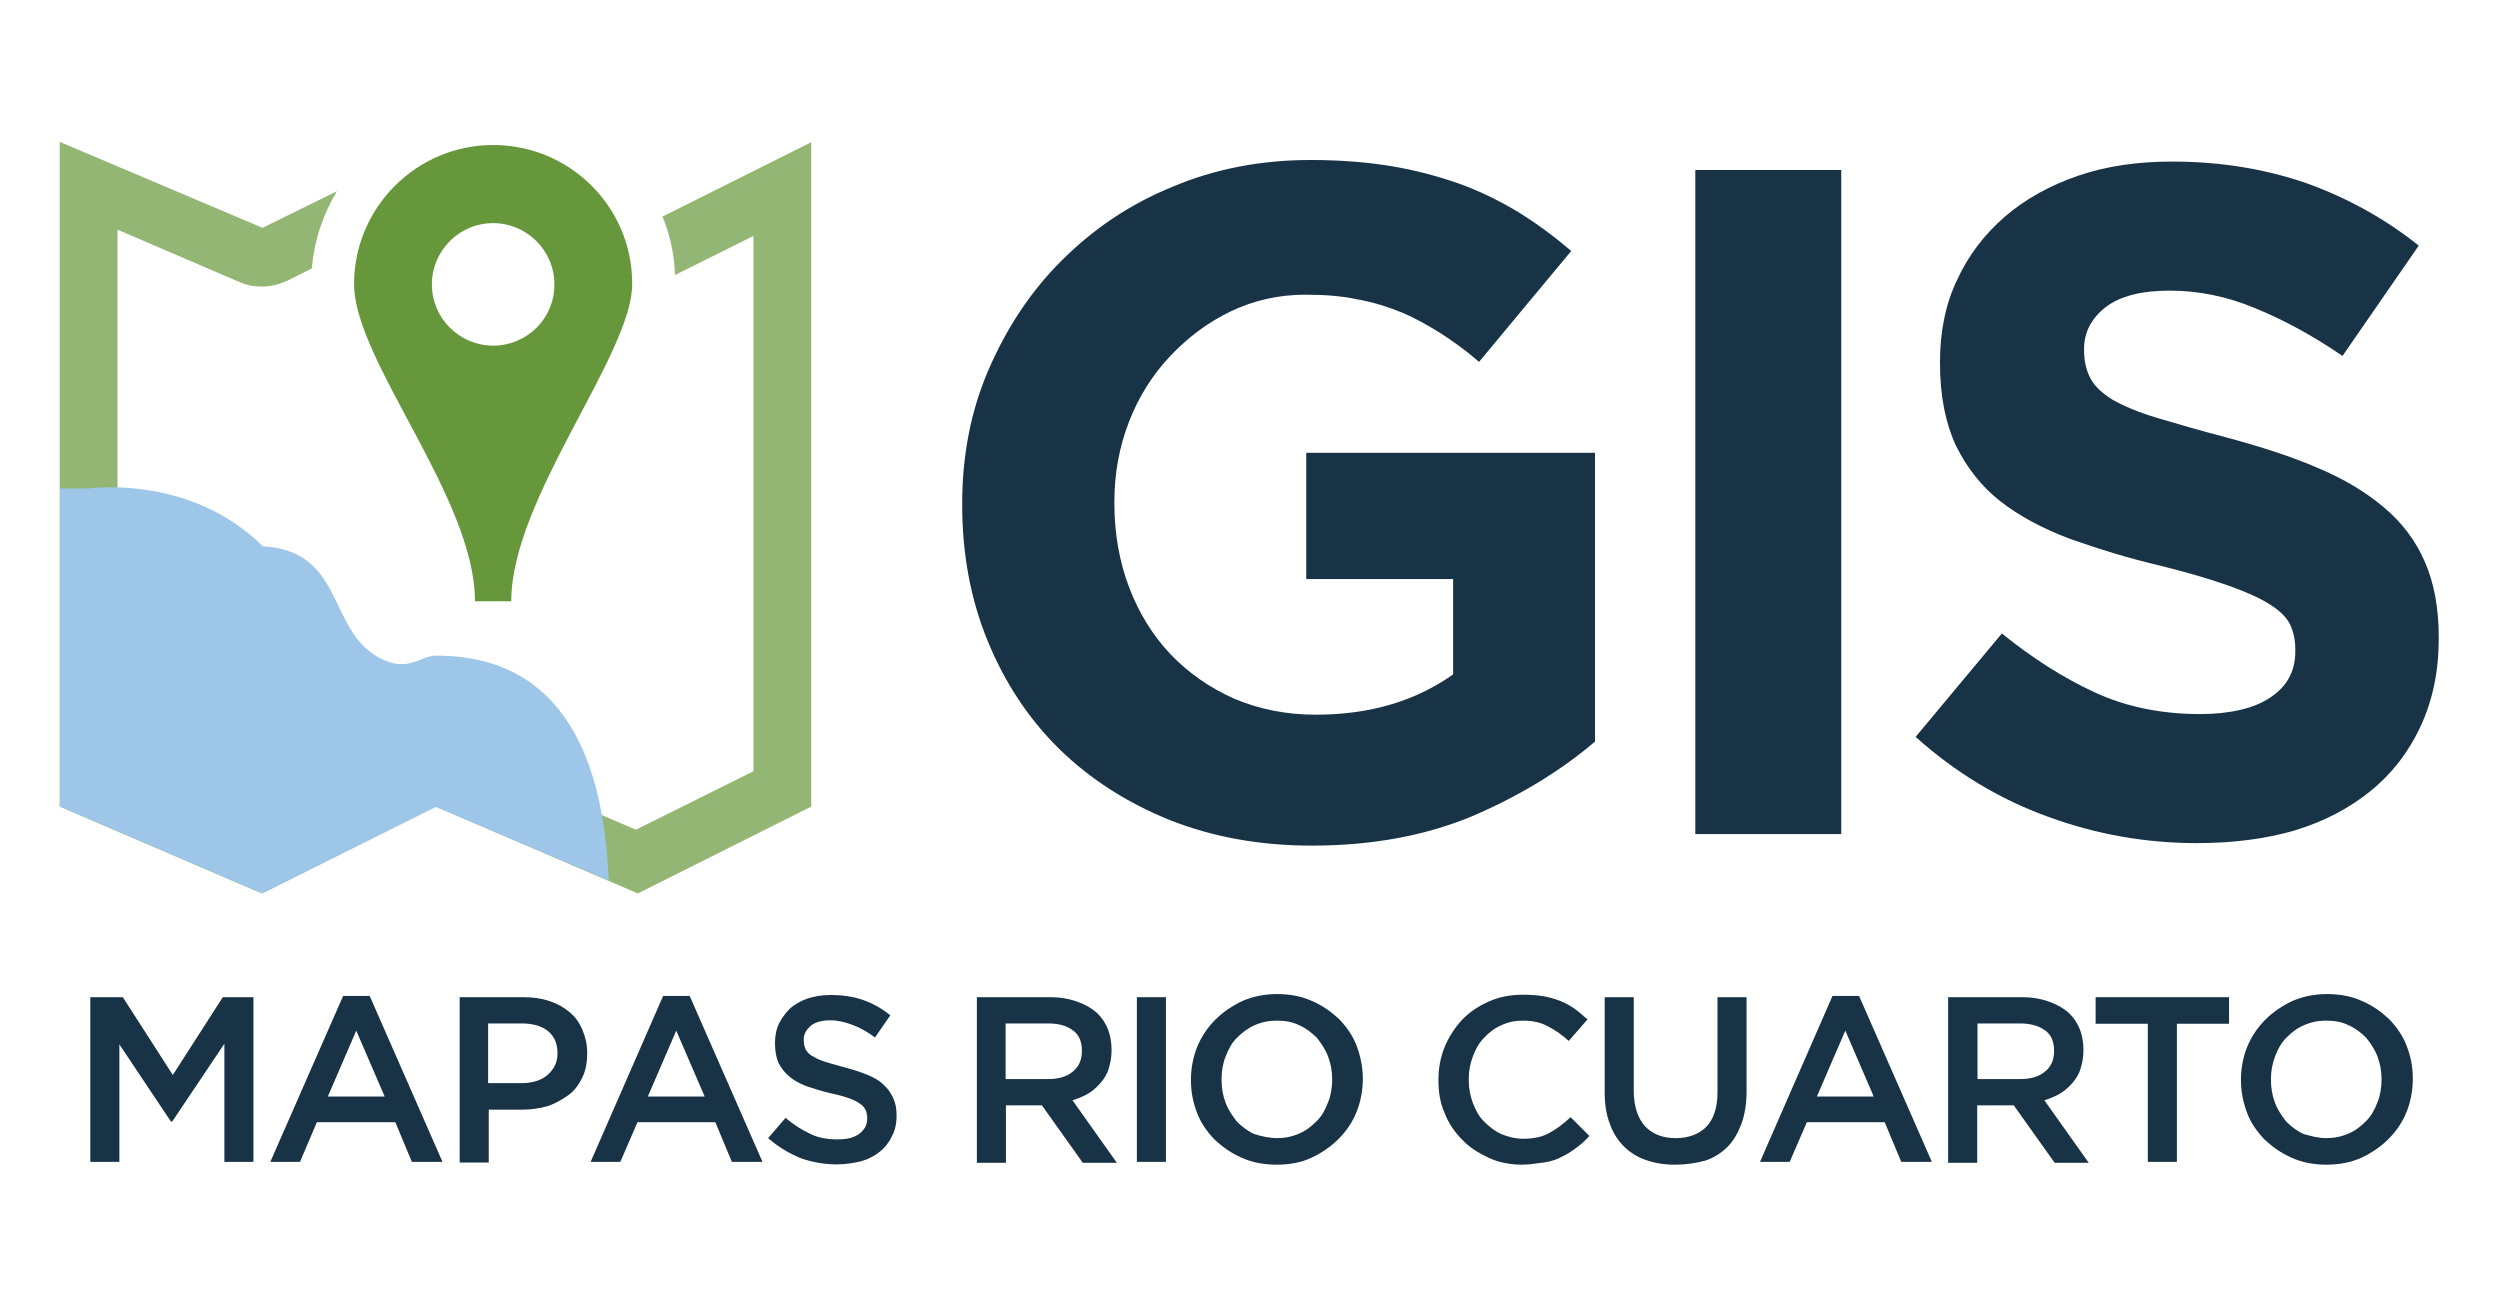 <?xml version="1.0" encoding="utf-8"?>
<!-- Generator: Adobe Illustrator 18.0.0, SVG Export Plug-In . SVG Version: 6.00 Build 0)  -->
<!DOCTYPE svg PUBLIC "-//W3C//DTD SVG 1.1//EN" "http://www.w3.org/Graphics/SVG/1.1/DTD/svg11.dtd">
<svg version="1.1" id="Capa_1" xmlns="http://www.w3.org/2000/svg" xmlns:xlink="http://www.w3.org/1999/xlink" x="0px" y="0px"
	 viewBox="0 90.9 800 418.2" enable-background="new 0 90.9 800 418.2" xml:space="preserve">
<rect y="90.9" fill="none" width="800" height="418.2"/>
<g>
	<path fill="#66973B" d="M157.8,137.3c-24.5,0-44.5,20-44.5,44.5S152,250.2,152,283.3h11.6c0-32.9,38.7-78.9,38.7-101.5
		C202.4,157.3,182.5,137.3,157.8,137.3z M157.8,201.5c-10.7,0-19.6-8.7-19.6-19.6c0-10.7,8.7-19.6,19.6-19.6
		c10.7,0,19.6,8.7,19.6,19.6C177.5,192.7,168.7,201.5,157.8,201.5z"/>
	<path opacity="0.7" fill="#66973B" enable-background="new    " d="M212,160.2c2.4,5.8,3.8,12.2,4,18.7l25.1-12.5v171.3l-37.6,18.7
		L146.5,332c-2.4-1.1-4.7-1.5-7.3-1.5c-2.9,0-5.6,0.7-8.4,2l-47.6,23.8l-45.6-19.6V164.4l38.9,16.7c2.4,1.1,4.7,1.5,7.3,1.5
		c2.9,0,5.6-0.7,8.4-2l7.6-3.8c0.7-8.9,3.6-17.3,8-24.7L84,163.8l-64.9-27.5v212.7l64.7,27.8l55.6-27.8l64.7,27.8l55.5-27.8V136.4
		L212,160.2z"/>
	<g>
		<path fill="#9EC6E8" d="M139.5,349.1l55.3,23.6c-2.5-61.8-32.4-72-55.3-72c-5.1,0-8.9,5.8-18.5,0.5c-16.2-9.1-10.9-34-36.9-35.5
			c-23.3-23.1-55.6-18.5-55.6-18.5h-9.3v101.8l64.7,27.8L139.5,349.1z"/>
	</g>
	<g>
		<path fill="#183246" d="M419.8,361.5c-16.5,0-31.6-2.7-45.5-8.2c-13.6-5.5-25.5-13.1-35.3-22.7c-9.8-9.6-17.5-21.3-22.9-34.5
			c-5.5-13.3-8.2-28-8.2-43.6v-0.5c0-15.1,2.7-29.5,8.4-42.7s13.3-24.9,23.3-34.9s21.6-18,35.3-23.6c13.6-5.8,28.4-8.7,44.5-8.7
			c9.5,0,18.2,0.7,26,2c7.8,1.3,15.1,3.3,21.6,5.6c6.7,2.4,12.9,5.5,18.9,9.1c5.8,3.6,11.5,7.8,16.9,12.4l-29.5,35.5
			c-4-3.5-8.2-6.5-12.2-9.1c-4-2.5-8.2-4.9-12.5-6.7c-4.4-1.8-9.1-3.3-14.2-4.2c-5.1-1.1-10.5-1.5-16.7-1.5
			c-8.5,0-16.4,1.8-23.8,5.3c-7.5,3.6-13.8,8.4-19.5,14.4c-5.6,6-10,12.9-13.1,20.9c-3.1,8-4.7,16.5-4.7,25.6v0.5
			c0,9.8,1.6,18.7,4.7,26.9s7.6,15.5,13.3,21.5c5.8,6,12.5,10.7,20.4,14.2c7.8,3.3,16.4,5.1,26,5.1c17.5,0,32-4.4,44-12.9v-30.5H418
			v-40.4h92.4v92.4c-10.9,9.3-24,17.3-39.1,23.8C456.5,358.2,439.3,361.5,419.8,361.5z"/>
		<path fill="#183246" d="M542.5,145.3h46.7v212.5h-46.7V145.3z"/>
		<path fill="#183246" d="M703.1,360.7c-16.2,0-32-2.7-47.6-8.4c-15.6-5.6-29.8-14.2-42.5-25.6l27.6-33.1
			c9.6,7.8,19.6,14.2,29.8,18.9c10.2,4.7,21.5,6.9,33.6,6.9c9.6,0,17.3-1.8,22.5-5.3c5.3-3.5,8-8.4,8-14.7v-0.5c0-3.1-0.5-5.6-1.6-8
			s-3.3-4.5-6.4-6.5s-7.5-4-13.1-6c-5.6-2-12.9-4.2-21.8-6.4c-10.7-2.5-20.5-5.6-29.3-8.7c-8.7-3.3-16.2-7.3-22.2-12
			c-6-4.7-10.7-10.7-14.2-17.8c-3.3-7.1-5.1-15.8-5.1-26.4v-0.5c0-9.6,1.8-18.5,5.5-26.2c3.6-7.8,8.7-14.5,15.3-20.2
			c6.5-5.6,14.4-10,23.5-13.1c9.1-3.1,19.1-4.5,30-4.5c15.6,0,29.8,2.4,42.9,6.9c13.1,4.7,25.1,11.3,36,20l-24.4,35.3
			c-9.5-6.5-18.9-11.6-28-15.3c-9.1-3.8-18.2-5.6-27.3-5.6s-16,1.8-20.5,5.3c-4.5,3.5-6.9,8-6.9,13.3v0.5c0,3.5,0.7,6.4,2,8.9
			c1.3,2.5,3.6,4.7,7.1,6.9c3.5,2,8.2,4,14.2,5.8c6,1.8,13.5,4,22.7,6.4c10.7,2.9,20.4,6,28.7,9.6c8.4,3.5,15.5,7.8,21.3,12.7
			c5.8,4.9,10.2,10.7,13.1,17.5c2.9,6.7,4.4,14.7,4.4,24v0.5c0,10.5-2,19.8-5.8,28s-9.1,15.1-16,20.7c-6.9,5.6-14.9,9.8-24.5,12.7
			C725.1,359.3,714.7,360.7,703.1,360.7z"/>
	</g>
	<g>
		<path fill="#183246" d="M29.5,410h9.8l16,24.9l16-24.9h9.8v52.7h-9.3v-37.8l-16.7,24.9h-0.4l-16.5-24.7v37.6h-9.3V410H29.5z"/>
		<path fill="#183246" d="M109.8,409.6h8.5l23.3,53.1h-9.8l-5.3-12.7h-25.1L96,462.7h-9.5L109.8,409.6z M123.1,441.8l-9.1-21.1
			l-9.1,21.1H123.1z"/>
		<path fill="#183246" d="M146.9,410h20.7c3.1,0,5.8,0.4,8.4,1.3s4.5,2,6.4,3.6s3.1,3.5,4,5.6c0.9,2.2,1.5,4.5,1.5,7.3v0.2
			c0,2.9-0.5,5.6-1.6,7.8c-1.1,2.2-2.5,4.2-4.5,5.6s-4.2,2.7-6.7,3.5c-2.5,0.7-5.3,1.1-8.2,1.1h-10.5v16.9h-9.3V410z M166.9,437.5
			c3.5,0,6.4-0.9,8.4-2.7s3.1-4,3.1-6.7v-0.2c0-3.1-1.1-5.5-3.1-7.1s-4.9-2.4-8.4-2.4h-10.7v19.1H166.9z"/>
		<path fill="#183246" d="M212.2,409.6h8.5l23.3,53.1h-9.8l-5.3-12.7H204l-5.5,12.7h-9.5L212.2,409.6z M225.5,441.8l-9.1-21.1
			l-9.1,21.1H225.5z"/>
		<path fill="#183246" d="M267.8,463.5c-4,0-8-0.7-11.6-2c-3.6-1.5-7.1-3.5-10.4-6.4l5.6-6.5c2.5,2.2,5.1,3.8,7.8,5.1
			c2.5,1.3,5.6,1.8,8.9,1.8c2.9,0,5.1-0.5,6.9-1.8c1.6-1.3,2.5-2.7,2.5-4.9v-0.2c0-0.9-0.2-1.8-0.5-2.5c-0.4-0.7-0.9-1.5-1.8-2
			c-0.9-0.7-2.2-1.3-3.6-1.8s-3.5-1.1-6-1.6c-2.9-0.7-5.3-1.5-7.5-2.2c-2.2-0.9-4-1.8-5.5-3.1c-1.5-1.3-2.5-2.5-3.5-4.4
			c-0.7-1.6-1.1-3.8-1.1-6.2v-0.2c0-2.2,0.4-4.4,1.3-6.2s2.2-3.5,3.6-4.9c1.6-1.3,3.5-2.4,5.6-3.1c2.2-0.7,4.5-1.1,7.3-1.1
			c3.8,0,7.3,0.5,10.4,1.6c3.1,1.1,6,2.7,8.7,4.9l-4.9,7.1c-2.4-1.8-4.7-3.1-7.1-4c-2.4-0.9-4.7-1.5-7.1-1.5c-2.7,0-4.9,0.5-6.4,1.8
			c-1.5,1.3-2.2,2.7-2.2,4.4v0.2c0,1.1,0.2,1.8,0.5,2.7c0.4,0.7,0.9,1.5,2,2.2c0.9,0.5,2.2,1.3,3.8,1.8c1.6,0.5,3.6,1.1,6.2,1.8
			c2.7,0.7,5.3,1.5,7.5,2.4c2.2,0.9,4,1.8,5.3,3.1c1.5,1.3,2.5,2.7,3.3,4.4s1.1,3.5,1.1,5.6v0.2c0,2.5-0.5,4.7-1.5,6.5
			c-0.9,2-2.2,3.6-3.8,4.9c-1.6,1.3-3.6,2.4-6,3.1C273.1,463.1,270.5,463.5,267.8,463.5z"/>
		<path fill="#183246" d="M312.5,410H336c3.3,0,6.2,0.5,8.9,1.5c2.5,0.9,4.7,2.2,6.4,3.8c1.5,1.5,2.5,3.1,3.3,5.1
			c0.7,2,1.1,4,1.1,6.4v0.2c0,2.2-0.4,4.2-0.9,5.8c-0.5,1.8-1.5,3.3-2.5,4.5c-1.1,1.3-2.4,2.5-4,3.5c-1.5,0.9-3.3,1.6-5.1,2.2
			l14.2,20h-10.9l-13.1-18.4h-0.2h-11.3v18.4h-9.3V410z M335.3,436.2c3.3,0,6-0.7,8-2.4c2-1.6,2.9-3.8,2.9-6.5v-0.2
			c0-2.9-0.9-5.1-2.9-6.5c-2-1.5-4.5-2.2-8-2.2h-13.5v17.8L335.3,436.2L335.3,436.2z"/>
		<path fill="#183246" d="M363.8,410h9.3v52.7h-9.3V410z"/>
		<path fill="#183246" d="M408.5,463.6c-4,0-7.8-0.7-11.1-2.2c-3.5-1.5-6.2-3.5-8.7-5.8c-2.4-2.5-4.4-5.3-5.6-8.5
			c-1.3-3.3-2-6.7-2-10.5v-0.2c0-3.6,0.7-7.3,2-10.5s3.3-6.2,5.8-8.7c2.5-2.5,5.5-4.5,8.7-6c3.5-1.5,7.1-2.2,11.1-2.2
			c4,0,7.8,0.7,11.1,2.2c3.5,1.5,6.2,3.5,8.7,5.8c2.4,2.5,4.4,5.3,5.6,8.5s2,6.7,2,10.5v0.2c0,3.6-0.7,7.3-2,10.5
			c-1.3,3.3-3.3,6.2-5.8,8.7c-2.5,2.5-5.5,4.5-8.7,6S412.7,463.6,408.5,463.6z M408.7,455.1c2.5,0,4.9-0.5,7.1-1.5
			c2.2-0.9,4-2.4,5.6-4c1.6-1.6,2.7-3.6,3.6-6c0.9-2.2,1.3-4.7,1.3-7.3l0,0c0-2.5-0.4-4.9-1.3-7.3c-0.9-2.4-2.2-4.2-3.6-6
			c-1.6-1.6-3.5-3.1-5.6-4c-2.2-1.1-4.5-1.5-7.3-1.5c-2.5,0-4.9,0.5-7.1,1.5s-4,2.4-5.6,4c-1.6,1.6-2.7,3.6-3.6,6
			c-0.9,2.2-1.3,4.7-1.3,7.3v0.2c0,2.5,0.4,4.9,1.3,7.3s2.2,4.2,3.6,6c1.6,1.6,3.5,3.1,5.6,4C403.6,454.5,406.2,455.1,408.7,455.1z"
			/>
		<path fill="#183246" d="M487.1,463.6c-3.8,0-7.5-0.7-10.7-2.2s-6.2-3.3-8.5-5.8c-2.4-2.4-4.4-5.3-5.6-8.5c-1.5-3.3-2-6.9-2-10.5
			v-0.2c0-3.8,0.7-7.3,2-10.5s3.3-6.2,5.6-8.7c2.4-2.5,5.3-4.4,8.5-5.8c3.3-1.5,6.9-2.2,11.1-2.2c2.4,0,4.5,0.2,6.5,0.5
			c2,0.4,3.8,0.9,5.5,1.6s3.3,1.6,4.5,2.5c1.5,1.1,2.7,2.2,4,3.3l-6,6.9c-2.2-2-4.4-3.5-6.7-4.7c-2.4-1.3-5.1-1.8-8-1.8
			c-2.5,0-4.9,0.5-6.9,1.5c-2.2,0.9-4,2.4-5.5,4c-1.6,1.6-2.7,3.6-3.6,6s-1.3,4.7-1.3,7.3v0.2c0,2.5,0.4,4.9,1.3,7.3
			c0.9,2.4,2,4.4,3.6,6c1.6,1.6,3.5,3.1,5.5,4c2.2,0.9,4.5,1.5,6.9,1.5c3.3,0,6-0.5,8.4-1.8c2.4-1.3,4.5-2.9,6.9-5.1l6,6
			c-1.3,1.5-2.7,2.7-4.2,3.8c-1.5,1.1-3.1,2.2-4.7,2.9c-1.6,0.9-3.6,1.5-5.6,1.8C492,463.1,489.6,463.6,487.1,463.6z"/>
		<path fill="#183246" d="M536,463.6c-3.5,0-6.5-0.5-9.3-1.5c-2.7-0.9-5.1-2.4-7.1-4.4c-2-2-3.5-4.4-4.5-7.3
			c-1.1-2.9-1.6-6.2-1.6-10v-30.4h9.3V440c0,4.9,1.3,8.7,3.6,11.3c2.4,2.5,5.6,3.8,9.8,3.8s7.5-1.3,9.8-3.6
			c2.4-2.5,3.6-6.2,3.6-11.1V410h9.3v30c0,4-0.5,7.3-1.6,10.4c-1.1,2.9-2.5,5.5-4.5,7.5c-2,2-4.4,3.5-7.1,4.4
			C542.7,463.1,539.5,463.6,536,463.6z"/>
		<path fill="#183246" d="M586.4,409.6h8.5l23.3,53.1h-9.8l-5.3-12.7h-24.9l-5.5,12.7h-9.5L586.4,409.6z M599.6,441.8l-9.1-21.1
			l-9.1,21.1H599.6z"/>
		<path fill="#183246" d="M623.5,410h23.5c3.3,0,6.2,0.5,8.9,1.5c2.5,0.9,4.7,2.2,6.4,3.8c1.5,1.5,2.5,3.1,3.3,5.1
			c0.7,2,1.1,4,1.1,6.4v0.2c0,2.2-0.4,4.2-0.9,5.8c-0.5,1.8-1.5,3.3-2.5,4.5c-1.1,1.3-2.4,2.5-4,3.5c-1.5,0.9-3.3,1.6-5.1,2.2
			l14.2,20h-10.9l-13.1-18.4H644h-11.3v18.4h-9.3V410z M646.4,436.2c3.3,0,6-0.7,8-2.4c2-1.6,2.9-3.8,2.9-6.5v-0.2
			c0-2.9-0.9-5.1-2.9-6.5s-4.5-2.2-8-2.2h-13.6v17.8L646.4,436.2L646.4,436.2z"/>
		<path fill="#183246" d="M687.3,418.5h-16.7V410h42.7v8.5h-16.7v44.2h-9.3V418.5z"/>
		<path fill="#183246" d="M744.5,463.6c-4,0-7.8-0.7-11.1-2.2c-3.5-1.5-6.2-3.5-8.7-5.8c-2.4-2.5-4.4-5.3-5.6-8.5s-2-6.7-2-10.5
			v-0.2c0-3.6,0.7-7.3,2-10.5s3.3-6.2,5.8-8.7c2.5-2.5,5.5-4.5,8.7-6c3.5-1.5,7.1-2.2,11.1-2.2c4,0,7.8,0.7,11.1,2.2
			c3.5,1.5,6.2,3.5,8.7,5.8c2.4,2.5,4.4,5.3,5.6,8.5c1.3,3.3,2,6.7,2,10.5v0.2c0,3.6-0.7,7.3-2,10.5c-1.3,3.3-3.3,6.2-5.8,8.7
			c-2.5,2.5-5.5,4.5-8.7,6C752.2,462.9,748.5,463.6,744.5,463.6z M744.5,455.1c2.5,0,4.9-0.5,7.1-1.5c2.2-0.9,4-2.4,5.6-4
			s2.7-3.6,3.6-6c0.9-2.2,1.3-4.7,1.3-7.3l0,0c0-2.5-0.4-4.9-1.3-7.3c-0.9-2.4-2.2-4.2-3.6-6c-1.6-1.6-3.5-3.1-5.6-4
			c-2.2-1.1-4.5-1.5-7.3-1.5c-2.5,0-4.9,0.5-7.1,1.5c-2.2,0.9-4,2.4-5.6,4s-2.7,3.6-3.6,6c-0.9,2.4-1.3,4.7-1.3,7.3v0.2
			c0,2.5,0.4,4.9,1.3,7.3c0.9,2.4,2.2,4.2,3.6,6c1.6,1.6,3.5,3.1,5.6,4C739.6,454.5,742,455.1,744.5,455.1z"/>
	</g>
</g>
</svg>
